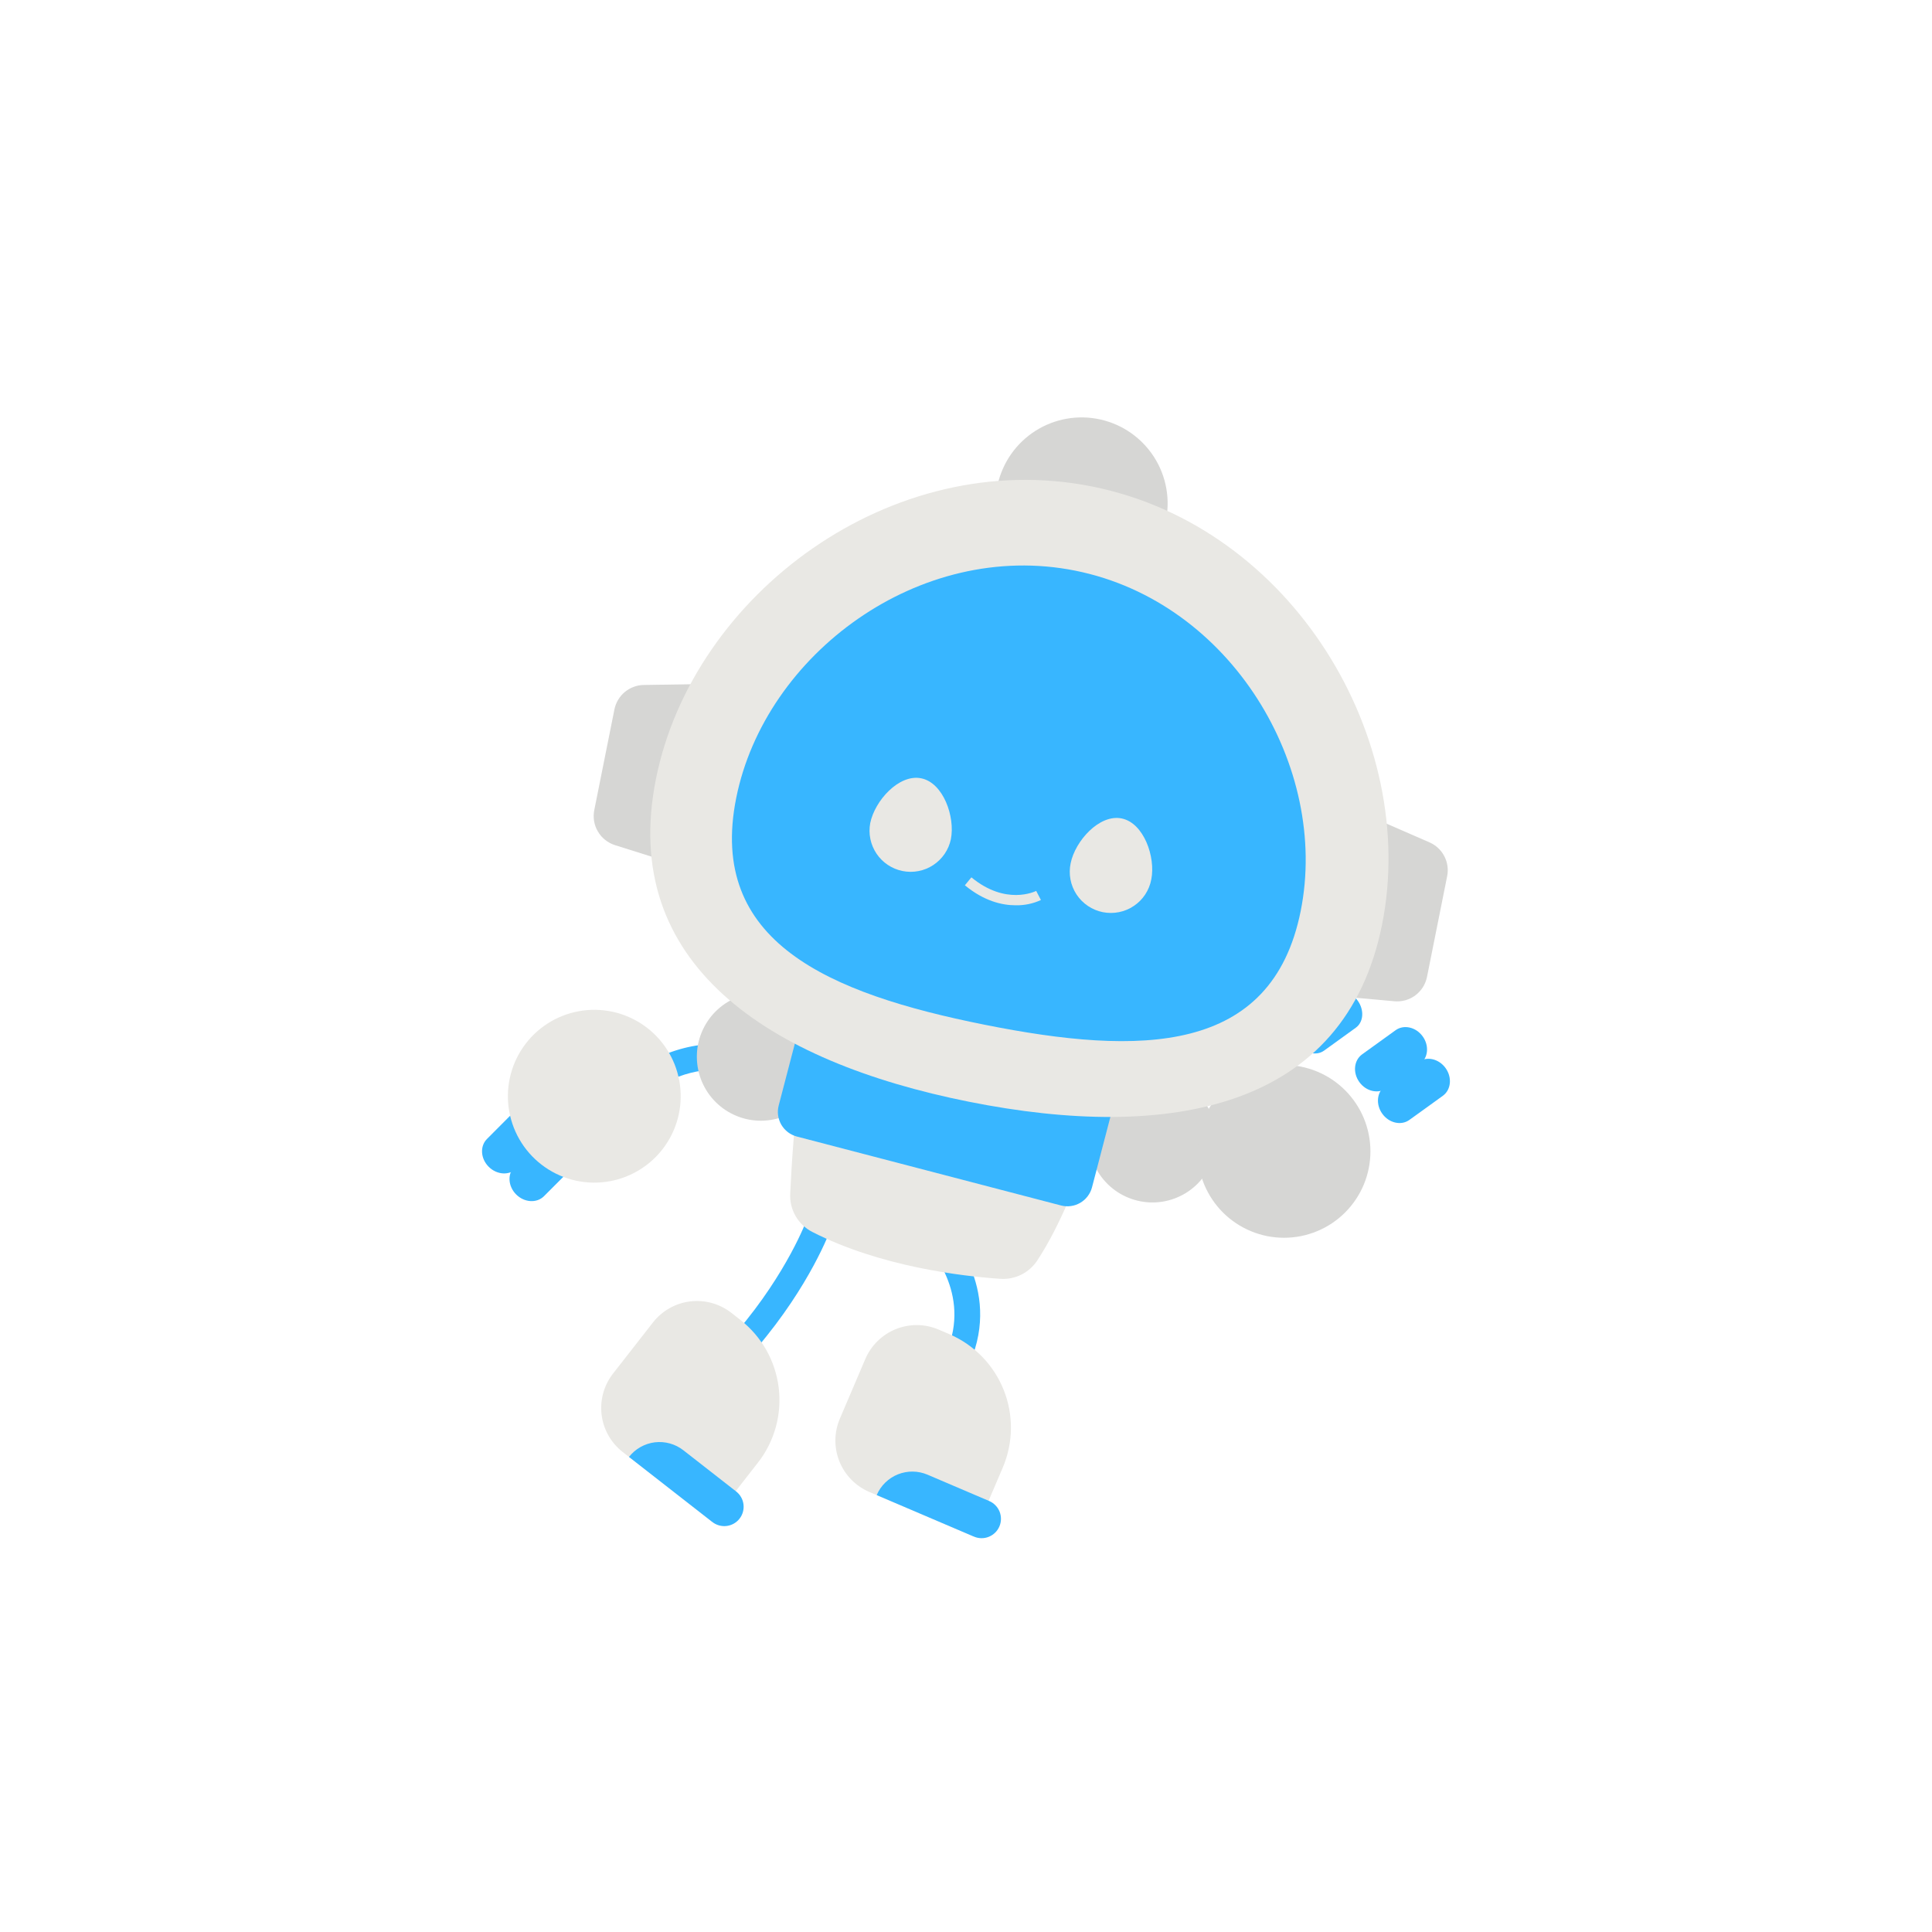 <svg xmlns="http://www.w3.org/2000/svg" xmlns:xlink="http://www.w3.org/1999/xlink" width="500" zoomAndPan="magnify" viewBox="0 0 375 375" height="500" preserveAspectRatio="xMidYMid meet" version="1.0"><defs><clipPath id="887ce2f74b"><path d="M 93.113 214 L 107 214 L 107 228 L 93.113 228 Z M 93.113 214 " clip-rule="nonzero"/></clipPath></defs><path fill="#38b6ff" d="M 110.906 221.117 C 109.324 219.535 106.906 219.387 105.508 220.785 L 99.852 226.449 C 98.453 227.844 98.605 230.262 100.188 231.844 C 101.77 233.426 104.188 233.578 105.586 232.18 L 108.41 229.352 L 111.238 226.523 C 112.637 225.117 112.488 222.688 110.906 221.117 Z M 110.906 221.117 " fill-opacity="1" fill-rule="nonzero"/><g clip-path="url(#887ce2f74b)"><path fill="#38b6ff" d="M 105.555 215.754 C 103.973 214.168 101.555 214.02 100.156 215.418 L 94.52 221.074 C 93.121 222.473 93.273 224.887 94.855 226.469 C 96.438 228.051 98.852 228.203 100.25 226.805 L 105.906 221.148 C 107.27 219.75 107.121 217.336 105.555 215.754 Z M 105.555 215.754 " fill-opacity="1" fill-rule="nonzero"/></g><path fill="#38b6ff" d="M 186.488 264.719 C 186.191 264.719 185.91 264.668 185.633 264.566 C 185.32 264.453 185.043 264.285 184.797 264.062 C 184.551 263.84 184.359 263.578 184.219 263.277 C 184.074 262.977 183.996 262.664 183.984 262.332 C 183.969 262 184.016 261.68 184.129 261.367 C 188.234 250.117 179.781 241.574 179.422 241.211 C 179.199 240.977 179.027 240.711 178.906 240.41 C 178.789 240.109 178.73 239.797 178.73 239.473 C 178.734 239.148 178.797 238.836 178.922 238.539 C 179.043 238.238 179.219 237.973 179.445 237.742 C 179.672 237.512 179.938 237.332 180.234 237.203 C 180.531 237.074 180.84 237.004 181.164 236.996 C 181.488 236.988 181.801 237.039 182.105 237.152 C 182.406 237.27 182.68 237.434 182.918 237.652 C 183.375 238.102 194.039 248.762 188.816 263.078 C 188.637 263.566 188.336 263.961 187.91 264.262 C 187.484 264.562 187.008 264.715 186.488 264.719 Z M 186.488 264.719 " fill-opacity="1" fill-rule="nonzero"/><path fill="#e9e8e4" d="M 188.934 298.207 L 168.727 289.582 C 168.07 289.301 167.453 288.961 166.863 288.559 C 166.277 288.156 165.734 287.703 165.238 287.195 C 164.738 286.684 164.297 286.133 163.906 285.539 C 163.52 284.941 163.191 284.312 162.926 283.652 C 162.66 282.992 162.465 282.312 162.332 281.613 C 162.199 280.914 162.141 280.211 162.148 279.5 C 162.156 278.789 162.23 278.082 162.379 277.387 C 162.523 276.691 162.738 276.016 163.016 275.363 L 167.961 263.777 C 168.242 263.121 168.582 262.5 168.984 261.914 C 169.387 261.328 169.84 260.785 170.348 260.289 C 170.859 259.789 171.41 259.348 172.004 258.957 C 172.602 258.57 173.23 258.242 173.891 257.977 C 174.551 257.711 175.23 257.516 175.93 257.383 C 176.629 257.25 177.332 257.191 178.043 257.195 C 178.754 257.203 179.461 257.281 180.156 257.43 C 180.852 257.574 181.527 257.789 182.18 258.066 L 184.227 258.941 C 184.82 259.195 185.402 259.477 185.969 259.789 C 186.535 260.098 187.086 260.438 187.621 260.801 C 188.156 261.168 188.668 261.559 189.164 261.973 C 189.66 262.391 190.137 262.828 190.586 263.289 C 191.039 263.754 191.469 264.234 191.875 264.742 C 192.277 265.246 192.656 265.77 193.012 266.309 C 193.363 266.852 193.691 267.41 193.988 267.98 C 194.289 268.555 194.559 269.145 194.797 269.742 C 195.039 270.344 195.25 270.953 195.434 271.574 C 195.613 272.195 195.762 272.824 195.883 273.461 C 196 274.094 196.09 274.734 196.145 275.379 C 196.203 276.023 196.227 276.668 196.219 277.316 C 196.215 277.965 196.176 278.609 196.105 279.25 C 196.035 279.895 195.934 280.531 195.797 281.164 C 195.664 281.797 195.504 282.422 195.309 283.039 C 195.113 283.656 194.891 284.262 194.637 284.855 Z M 188.934 298.207 " fill-opacity="1" fill-rule="nonzero"/><path fill="#38b6ff" d="M 189.051 298.258 L 170.168 290.195 C 170.359 289.742 170.598 289.312 170.875 288.906 C 171.152 288.496 171.469 288.121 171.82 287.777 C 172.176 287.43 172.559 287.125 172.973 286.852 C 173.383 286.582 173.82 286.355 174.277 286.172 C 174.734 285.988 175.207 285.852 175.691 285.762 C 176.176 285.668 176.668 285.625 177.16 285.633 C 177.652 285.637 178.141 285.691 178.625 285.793 C 179.109 285.895 179.574 286.043 180.031 286.234 L 192.004 291.348 C 192.461 291.543 192.863 291.82 193.211 292.176 C 193.562 292.531 193.828 292.941 194.016 293.402 C 194.199 293.863 194.289 294.344 194.285 294.844 C 194.277 295.344 194.18 295.82 193.984 296.277 C 193.785 296.738 193.512 297.141 193.156 297.488 C 192.797 297.836 192.391 298.105 191.926 298.289 C 191.465 298.477 190.984 298.566 190.484 298.562 C 189.988 298.555 189.508 298.453 189.051 298.258 Z M 189.051 298.258 " fill-opacity="1" fill-rule="nonzero"/><path fill="#38b6ff" d="M 124.367 212.043 C 123.871 211.938 123.445 211.703 123.094 211.34 C 122.742 210.977 122.52 210.543 122.43 210.043 C 122.34 209.547 122.395 209.062 122.602 208.602 C 122.805 208.137 123.121 207.766 123.547 207.496 C 127.539 204.965 131.789 203.363 135.832 202.848 C 138.977 202.449 140.953 202.848 141.168 202.879 C 141.492 202.949 141.789 203.074 142.062 203.262 C 142.336 203.449 142.562 203.68 142.746 203.957 C 142.926 204.23 143.047 204.531 143.109 204.859 C 143.172 205.184 143.168 205.508 143.102 205.832 C 143.035 206.152 142.906 206.453 142.723 206.727 C 142.535 207 142.305 207.227 142.027 207.41 C 141.754 207.59 141.453 207.711 141.125 207.773 C 140.801 207.836 140.477 207.832 140.152 207.766 C 139.863 207.715 134.109 206.715 126.215 211.711 C 125.645 212.074 125.027 212.184 124.367 212.043 Z M 124.367 212.043 " fill-opacity="1" fill-rule="nonzero"/><path fill="#d6d6d4" d="M 154.531 194.754 C 155.211 195.203 155.844 195.715 156.422 196.289 C 157 196.863 157.52 197.488 157.973 198.164 C 158.43 198.84 158.816 199.555 159.133 200.309 C 159.445 201.059 159.688 201.836 159.848 202.637 C 160.012 203.434 160.094 204.242 160.098 205.059 C 160.102 205.871 160.023 206.68 159.871 207.48 C 159.715 208.281 159.48 209.059 159.172 209.812 C 158.863 210.57 158.484 211.285 158.035 211.965 C 157.586 212.645 157.074 213.277 156.5 213.855 C 155.926 214.434 155.301 214.953 154.621 215.406 C 153.945 215.863 153.234 216.25 152.48 216.566 C 151.73 216.879 150.953 217.121 150.152 217.281 C 149.355 217.445 148.547 217.527 147.73 217.531 C 146.918 217.535 146.109 217.457 145.309 217.305 C 144.508 217.148 143.73 216.914 142.977 216.605 C 142.219 216.297 141.504 215.918 140.824 215.469 C 140.141 215.02 139.512 214.504 138.934 213.934 C 138.355 213.359 137.836 212.73 137.379 212.055 C 136.926 211.379 136.539 210.668 136.223 209.914 C 135.91 209.16 135.668 208.387 135.508 207.586 C 135.344 206.789 135.262 205.98 135.258 205.164 C 135.254 204.352 135.328 203.543 135.484 202.742 C 135.641 201.941 135.875 201.164 136.184 200.406 C 136.492 199.652 136.871 198.938 137.32 198.254 C 137.77 197.574 138.281 196.945 138.855 196.367 C 139.43 195.789 140.055 195.27 140.73 194.812 C 141.41 194.359 142.121 193.973 142.875 193.656 C 143.625 193.34 144.402 193.102 145.203 192.941 C 146 192.777 146.809 192.695 147.625 192.691 C 148.438 192.688 149.246 192.762 150.047 192.918 C 150.848 193.074 151.625 193.309 152.379 193.617 C 153.137 193.926 153.852 194.305 154.531 194.754 Z M 154.531 194.754 " fill-opacity="1" fill-rule="nonzero"/><path fill="#e9e8e4" d="M 118.887 196.379 C 119.426 196.496 119.953 196.637 120.477 196.805 C 121 196.973 121.516 197.168 122.02 197.387 C 122.523 197.605 123.016 197.848 123.496 198.113 C 123.977 198.379 124.441 198.668 124.891 198.98 C 125.344 199.293 125.781 199.629 126.199 199.984 C 126.617 200.34 127.02 200.715 127.398 201.109 C 127.781 201.504 128.145 201.914 128.484 202.344 C 128.828 202.773 129.148 203.223 129.445 203.684 C 129.742 204.145 130.016 204.621 130.27 205.109 C 130.52 205.598 130.746 206.098 130.949 206.605 C 131.148 207.117 131.328 207.637 131.477 208.164 C 131.629 208.695 131.754 209.227 131.852 209.77 C 131.949 210.309 132.023 210.852 132.066 211.398 C 132.113 211.949 132.129 212.496 132.121 213.047 C 132.113 213.594 132.078 214.141 132.016 214.688 C 131.953 215.234 131.863 215.773 131.746 216.312 C 131.633 216.848 131.488 217.379 131.32 217.902 C 131.152 218.426 130.961 218.938 130.742 219.441 C 130.523 219.945 130.281 220.438 130.016 220.918 C 129.746 221.398 129.457 221.863 129.145 222.316 C 128.832 222.77 128.5 223.203 128.145 223.621 C 127.789 224.043 127.414 224.441 127.02 224.824 C 126.625 225.207 126.211 225.566 125.781 225.91 C 125.352 226.25 124.906 226.57 124.445 226.867 C 123.984 227.168 123.508 227.441 123.02 227.691 C 122.531 227.945 122.031 228.172 121.52 228.371 C 121.008 228.574 120.492 228.75 119.961 228.902 C 119.434 229.051 118.898 229.176 118.359 229.277 C 117.82 229.375 117.273 229.445 116.727 229.492 C 116.18 229.535 115.633 229.555 115.082 229.547 C 114.535 229.535 113.984 229.5 113.441 229.438 C 112.895 229.375 112.352 229.285 111.816 229.172 C 111.277 229.055 110.75 228.914 110.227 228.746 C 109.703 228.578 109.191 228.383 108.684 228.164 C 108.18 227.949 107.688 227.707 107.211 227.438 C 106.73 227.172 106.262 226.883 105.812 226.57 C 105.359 226.258 104.926 225.922 104.504 225.566 C 104.086 225.215 103.684 224.84 103.305 224.445 C 102.922 224.047 102.559 223.637 102.219 223.207 C 101.875 222.777 101.555 222.332 101.258 221.867 C 100.961 221.406 100.688 220.934 100.434 220.445 C 100.184 219.953 99.957 219.457 99.754 218.945 C 99.555 218.434 99.375 217.914 99.227 217.387 C 99.074 216.859 98.949 216.324 98.852 215.781 C 98.754 215.242 98.68 214.699 98.637 214.152 C 98.59 213.605 98.574 213.055 98.582 212.508 C 98.59 211.957 98.625 211.41 98.688 210.863 C 98.75 210.316 98.84 209.777 98.957 209.238 C 99.074 208.703 99.215 208.172 99.383 207.648 C 99.551 207.125 99.742 206.613 99.961 206.109 C 100.18 205.605 100.422 205.113 100.688 204.633 C 100.957 204.152 101.246 203.688 101.559 203.234 C 101.871 202.781 102.203 202.348 102.559 201.93 C 102.914 201.512 103.289 201.109 103.684 200.727 C 104.078 200.344 104.492 199.984 104.922 199.641 C 105.352 199.301 105.797 198.98 106.258 198.684 C 106.719 198.383 107.195 198.109 107.684 197.859 C 108.172 197.609 108.672 197.383 109.184 197.18 C 109.695 196.977 110.215 196.801 110.742 196.648 C 111.27 196.5 111.805 196.375 112.344 196.277 C 112.883 196.176 113.43 196.105 113.977 196.059 C 114.523 196.016 115.07 195.996 115.621 196.004 C 116.172 196.016 116.719 196.051 117.262 196.113 C 117.809 196.176 118.352 196.266 118.887 196.379 Z M 118.887 196.379 " fill-opacity="1" fill-rule="nonzero"/><path fill="#38b6ff" d="M 145.055 262.445 C 144.441 262.445 143.906 262.246 143.441 261.848 C 143.191 261.633 142.988 261.379 142.84 261.086 C 142.688 260.793 142.598 260.48 142.57 260.148 C 142.543 259.82 142.582 259.5 142.684 259.184 C 142.785 258.871 142.941 258.586 143.156 258.336 C 152.84 246.949 156.547 236.867 156.586 236.766 C 156.695 236.457 156.863 236.18 157.086 235.934 C 157.309 235.688 157.566 235.496 157.867 235.355 C 158.164 235.215 158.48 235.137 158.812 235.121 C 159.141 235.105 159.461 235.152 159.773 235.262 C 160.082 235.375 160.363 235.543 160.605 235.766 C 160.852 235.984 161.043 236.246 161.184 236.547 C 161.328 236.844 161.406 237.16 161.422 237.488 C 161.438 237.82 161.391 238.141 161.277 238.449 C 161.121 238.895 157.273 249.445 146.957 261.566 C 146.457 262.152 145.824 262.445 145.055 262.445 Z M 145.055 262.445 " fill-opacity="1" fill-rule="nonzero"/><path fill="#e9e8e4" d="M 138.176 295.348 L 120.855 281.824 C 120.297 281.387 119.785 280.898 119.32 280.359 C 118.855 279.82 118.445 279.242 118.098 278.625 C 117.746 278.004 117.461 277.355 117.234 276.684 C 117.012 276.008 116.859 275.316 116.77 274.609 C 116.684 273.902 116.668 273.195 116.719 272.484 C 116.773 271.777 116.895 271.078 117.082 270.395 C 117.273 269.707 117.527 269.047 117.848 268.41 C 118.168 267.777 118.547 267.18 118.984 266.617 L 126.738 256.688 C 127.176 256.129 127.664 255.613 128.203 255.152 C 128.738 254.688 129.32 254.277 129.938 253.93 C 130.559 253.578 131.203 253.289 131.879 253.066 C 132.555 252.844 133.246 252.691 133.953 252.602 C 134.66 252.516 135.367 252.5 136.074 252.551 C 136.785 252.605 137.484 252.727 138.168 252.914 C 138.855 253.105 139.516 253.359 140.148 253.68 C 140.785 254 141.383 254.379 141.945 254.816 L 143.695 256.184 C 144.207 256.582 144.695 257.004 145.164 257.453 C 145.633 257.898 146.078 258.367 146.5 258.855 C 146.922 259.344 147.32 259.855 147.691 260.383 C 148.066 260.91 148.41 261.457 148.73 262.02 C 149.047 262.582 149.34 263.16 149.602 263.754 C 149.863 264.344 150.094 264.945 150.297 265.559 C 150.5 266.176 150.672 266.797 150.812 267.43 C 150.957 268.059 151.066 268.695 151.145 269.336 C 151.223 269.98 151.27 270.625 151.285 271.27 C 151.301 271.918 151.285 272.562 151.238 273.207 C 151.191 273.852 151.113 274.492 151 275.133 C 150.891 275.77 150.75 276.398 150.578 277.023 C 150.402 277.645 150.199 278.258 149.969 278.863 C 149.734 279.465 149.473 280.055 149.184 280.633 C 148.891 281.211 148.574 281.773 148.227 282.32 C 147.879 282.867 147.508 283.395 147.109 283.902 Z M 138.176 295.348 " fill-opacity="1" fill-rule="nonzero"/><path fill="#38b6ff" d="M 138.27 295.422 L 122.086 282.789 C 122.391 282.402 122.73 282.043 123.102 281.723 C 123.477 281.398 123.879 281.117 124.309 280.875 C 124.738 280.633 125.188 280.434 125.656 280.277 C 126.125 280.121 126.602 280.016 127.094 279.953 C 127.582 279.895 128.074 279.883 128.566 279.918 C 129.059 279.957 129.543 280.039 130.016 280.172 C 130.492 280.305 130.949 280.48 131.391 280.703 C 131.832 280.926 132.246 281.188 132.637 281.492 L 142.895 289.5 C 143.285 289.805 143.605 290.176 143.852 290.609 C 144.098 291.043 144.25 291.508 144.312 292 C 144.371 292.496 144.336 292.984 144.203 293.465 C 144.07 293.945 143.852 294.383 143.543 294.773 C 143.238 295.168 142.867 295.484 142.434 295.73 C 142 295.977 141.535 296.129 141.039 296.191 C 140.547 296.254 140.059 296.215 139.578 296.082 C 139.098 295.949 138.66 295.73 138.27 295.422 Z M 138.27 295.422 " fill-opacity="1" fill-rule="nonzero"/><path fill="#38b6ff" d="M 280.586 207.312 C 279.277 205.496 276.914 204.961 275.324 206.121 L 268.836 210.801 C 267.23 211.957 266.996 214.363 268.305 216.18 C 269.613 217.996 271.973 218.527 273.566 217.371 L 276.812 215.035 L 280.055 212.691 C 281.656 211.535 281.891 209.125 280.586 207.312 Z M 280.586 207.312 " fill-opacity="1" fill-rule="nonzero"/><path fill="#38b6ff" d="M 276.141 201.16 C 274.836 199.344 272.469 198.812 270.879 199.969 L 264.383 204.652 C 262.781 205.809 262.543 208.219 263.852 210.031 C 265.16 211.848 267.52 212.379 269.113 211.223 L 272.359 208.883 L 275.602 206.543 C 277.215 205.379 277.453 202.973 276.141 201.16 Z M 276.141 201.16 " fill-opacity="1" fill-rule="nonzero"/><path fill="#38b6ff" d="M 263.531 194.227 C 262.223 192.41 259.926 191.828 258.406 192.926 L 252.262 197.359 C 250.758 198.457 250.574 200.816 251.883 202.621 C 253.191 204.438 255.488 205.02 257.008 203.922 L 260.082 201.703 L 263.152 199.484 C 264.668 198.402 264.84 196.043 263.531 194.227 Z M 263.531 194.227 " fill-opacity="1" fill-rule="nonzero"/><path fill="#38b6ff" d="M 248.062 214.422 C 247.312 214.176 246.609 214.266 245.945 214.691 C 238.055 219.754 232.102 218.723 232.043 218.711 C 231.711 218.629 231.379 218.617 231.047 218.672 C 230.711 218.727 230.402 218.844 230.117 219.027 C 229.828 219.207 229.59 219.438 229.398 219.715 C 229.207 219.996 229.074 220.301 229.008 220.633 C 228.938 220.965 228.938 221.297 229.004 221.629 C 229.074 221.961 229.203 222.266 229.395 222.543 C 229.586 222.824 229.824 223.055 230.109 223.238 C 230.395 223.418 230.703 223.539 231.039 223.594 C 232.816 223.875 234.594 223.875 236.371 223.594 C 240.414 223.062 244.637 221.434 248.633 218.887 C 249.039 218.625 249.344 218.277 249.547 217.84 C 249.75 217.406 249.824 216.949 249.762 216.469 C 249.699 215.992 249.516 215.566 249.211 215.195 C 248.902 214.824 248.52 214.562 248.062 214.414 Z M 248.062 214.422 " fill-opacity="1" fill-rule="nonzero"/><path fill="#d6d6d4" d="M 234.246 214.562 C 234.672 215.254 235.023 215.98 235.305 216.746 C 235.582 217.508 235.789 218.289 235.914 219.094 C 236.039 219.895 236.086 220.703 236.055 221.516 C 236.023 222.328 235.91 223.129 235.719 223.918 C 235.531 224.707 235.266 225.473 234.926 226.211 C 234.582 226.945 234.172 227.645 233.695 228.301 C 233.219 228.957 232.68 229.562 232.082 230.113 C 231.484 230.664 230.84 231.152 230.148 231.578 C 229.453 232 228.727 232.352 227.965 232.633 C 227.199 232.914 226.418 233.117 225.617 233.246 C 224.812 233.371 224.004 233.418 223.195 233.387 C 222.383 233.352 221.582 233.242 220.789 233.051 C 220 232.859 219.238 232.594 218.5 232.254 C 217.762 231.914 217.062 231.504 216.406 231.027 C 215.75 230.547 215.145 230.012 214.594 229.414 C 214.043 228.816 213.555 228.172 213.133 227.477 C 212.707 226.785 212.355 226.059 212.074 225.293 C 211.793 224.531 211.59 223.75 211.465 222.945 C 211.336 222.145 211.289 221.336 211.324 220.523 C 211.355 219.711 211.465 218.91 211.656 218.121 C 211.848 217.332 212.113 216.566 212.453 215.828 C 212.793 215.094 213.203 214.395 213.68 213.738 C 214.16 213.082 214.699 212.477 215.293 211.926 C 215.891 211.375 216.535 210.887 217.23 210.461 C 217.922 210.039 218.652 209.688 219.414 209.406 C 220.176 209.125 220.961 208.922 221.762 208.793 C 222.566 208.668 223.371 208.621 224.184 208.652 C 224.996 208.688 225.797 208.797 226.586 208.988 C 227.375 209.18 228.141 209.441 228.879 209.785 C 229.617 210.125 230.312 210.535 230.969 211.012 C 231.629 211.492 232.23 212.027 232.781 212.625 C 233.336 213.223 233.82 213.867 234.246 214.562 Z M 234.246 214.562 " fill-opacity="1" fill-rule="nonzero"/><path fill="#d6d6d4" d="M 266 223.477 C 266 224.027 265.973 224.574 265.918 225.121 C 265.863 225.668 265.785 226.211 265.676 226.75 C 265.57 227.289 265.438 227.82 265.277 228.348 C 265.117 228.871 264.934 229.391 264.723 229.898 C 264.512 230.406 264.277 230.898 264.02 231.383 C 263.758 231.871 263.477 232.34 263.172 232.797 C 262.867 233.254 262.539 233.695 262.191 234.117 C 261.844 234.543 261.477 234.949 261.086 235.34 C 260.699 235.727 260.293 236.094 259.867 236.445 C 259.441 236.793 259 237.117 258.547 237.426 C 258.09 237.73 257.617 238.012 257.133 238.27 C 256.648 238.527 256.152 238.762 255.645 238.973 C 255.137 239.184 254.621 239.367 254.094 239.527 C 253.57 239.688 253.039 239.82 252.5 239.93 C 251.961 240.035 251.418 240.117 250.871 240.168 C 250.324 240.223 249.777 240.25 249.227 240.25 C 248.68 240.25 248.129 240.223 247.582 240.168 C 247.035 240.117 246.492 240.035 245.953 239.93 C 245.418 239.82 244.883 239.688 244.359 239.527 C 243.832 239.367 243.316 239.184 242.809 238.973 C 242.301 238.762 241.805 238.527 241.32 238.27 C 240.836 238.012 240.367 237.73 239.91 237.426 C 239.453 237.117 239.012 236.793 238.586 236.445 C 238.164 236.094 237.754 235.727 237.367 235.34 C 236.98 234.949 236.609 234.543 236.262 234.117 C 235.914 233.695 235.586 233.254 235.281 232.797 C 234.977 232.34 234.695 231.871 234.434 231.383 C 234.176 230.898 233.941 230.406 233.73 229.898 C 233.52 229.391 233.336 228.871 233.176 228.348 C 233.02 227.82 232.883 227.289 232.777 226.75 C 232.672 226.211 232.59 225.668 232.535 225.121 C 232.48 224.574 232.453 224.027 232.453 223.477 C 232.453 222.93 232.48 222.383 232.535 221.836 C 232.59 221.289 232.672 220.746 232.777 220.207 C 232.883 219.668 233.02 219.137 233.176 218.609 C 233.336 218.086 233.52 217.566 233.73 217.059 C 233.941 216.551 234.176 216.055 234.434 215.57 C 234.695 215.086 234.977 214.617 235.281 214.16 C 235.586 213.703 235.914 213.262 236.262 212.84 C 236.609 212.414 236.98 212.008 237.367 211.617 C 237.754 211.23 238.164 210.863 238.586 210.512 C 239.012 210.164 239.453 209.84 239.91 209.531 C 240.367 209.227 240.836 208.945 241.32 208.688 C 241.805 208.43 242.301 208.191 242.809 207.984 C 243.316 207.773 243.832 207.59 244.359 207.43 C 244.883 207.27 245.418 207.137 245.953 207.027 C 246.492 206.922 247.035 206.84 247.582 206.789 C 248.129 206.734 248.68 206.707 249.227 206.707 C 249.777 206.707 250.324 206.734 250.871 206.789 C 251.418 206.84 251.961 206.922 252.5 207.027 C 253.039 207.137 253.57 207.27 254.098 207.43 C 254.621 207.59 255.137 207.773 255.645 207.984 C 256.152 208.191 256.648 208.43 257.133 208.688 C 257.617 208.945 258.09 209.227 258.547 209.531 C 259 209.84 259.441 210.164 259.867 210.512 C 260.293 210.863 260.699 211.23 261.086 211.617 C 261.477 212.008 261.844 212.414 262.191 212.84 C 262.539 213.262 262.867 213.703 263.172 214.16 C 263.477 214.617 263.758 215.086 264.02 215.57 C 264.277 216.055 264.512 216.551 264.723 217.059 C 264.934 217.566 265.117 218.086 265.277 218.609 C 265.438 219.137 265.57 219.668 265.676 220.207 C 265.785 220.746 265.863 221.289 265.918 221.836 C 265.973 222.383 266 222.93 266 223.477 Z M 266 223.477 " fill-opacity="1" fill-rule="nonzero"/><path fill="#e9e8e4" d="M 216.137 206.789 C 216.137 206.789 210.293 231.043 201.336 244.656 C 200.949 245.242 200.496 245.77 199.969 246.234 C 199.445 246.703 198.867 247.094 198.238 247.406 C 197.609 247.719 196.949 247.945 196.262 248.082 C 195.57 248.219 194.875 248.266 194.176 248.219 C 186.684 247.711 170.875 245.859 157.68 239.125 C 157 238.781 156.387 238.348 155.832 237.824 C 155.281 237.301 154.812 236.711 154.434 236.051 C 154.051 235.395 153.77 234.695 153.59 233.957 C 153.414 233.219 153.34 232.469 153.379 231.707 C 153.887 220.789 155.633 194.961 161.023 190.676 C 172.246 181.727 216.137 206.789 216.137 206.789 Z M 216.137 206.789 " fill-opacity="1" fill-rule="nonzero"/><path fill="#38b6ff" d="M 151.145 214.574 L 155.957 196.137 C 156.039 195.824 156.148 195.52 156.293 195.227 C 156.434 194.938 156.602 194.66 156.797 194.402 C 156.992 194.145 157.211 193.906 157.457 193.691 C 157.699 193.477 157.961 193.285 158.238 193.121 C 158.52 192.957 158.812 192.82 159.117 192.715 C 159.426 192.609 159.738 192.535 160.062 192.488 C 160.383 192.445 160.707 192.434 161.027 192.453 C 161.352 192.473 161.672 192.523 161.984 192.602 L 213.242 205.984 C 213.555 206.066 213.859 206.176 214.148 206.32 C 214.441 206.461 214.719 206.629 214.977 206.824 C 215.234 207.02 215.473 207.238 215.688 207.484 C 215.902 207.727 216.094 207.988 216.258 208.266 C 216.422 208.547 216.555 208.84 216.664 209.145 C 216.77 209.453 216.844 209.766 216.887 210.09 C 216.934 210.41 216.945 210.73 216.926 211.055 C 216.906 211.379 216.855 211.699 216.773 212.012 L 211.961 230.449 C 211.879 230.762 211.77 231.066 211.629 231.355 C 211.484 231.648 211.316 231.926 211.121 232.184 C 210.926 232.441 210.707 232.68 210.465 232.895 C 210.219 233.109 209.961 233.301 209.68 233.465 C 209.398 233.629 209.105 233.762 208.801 233.871 C 208.492 233.977 208.18 234.051 207.859 234.094 C 207.535 234.141 207.215 234.152 206.891 234.133 C 206.566 234.113 206.246 234.062 205.934 233.98 L 154.676 220.602 C 154.363 220.52 154.059 220.41 153.77 220.266 C 153.477 220.125 153.199 219.957 152.941 219.762 C 152.684 219.566 152.445 219.344 152.23 219.102 C 152.016 218.859 151.824 218.598 151.66 218.32 C 151.496 218.039 151.363 217.746 151.258 217.438 C 151.148 217.133 151.074 216.82 151.031 216.496 C 150.984 216.176 150.973 215.852 150.992 215.527 C 151.012 215.207 151.062 214.887 151.145 214.574 Z M 151.145 214.574 " fill-opacity="1" fill-rule="nonzero"/><path fill="#d6d6d4" d="M 224.844 90.184 C 225.09 90.672 225.312 91.172 225.508 91.68 C 225.707 92.191 225.879 92.711 226.027 93.238 C 226.172 93.762 226.293 94.297 226.387 94.836 C 226.484 95.375 226.551 95.914 226.59 96.461 C 226.633 97.008 226.648 97.551 226.633 98.098 C 226.621 98.645 226.582 99.191 226.516 99.734 C 226.449 100.277 226.359 100.816 226.238 101.348 C 226.121 101.883 225.977 102.41 225.805 102.93 C 225.633 103.449 225.438 103.961 225.219 104.461 C 224.996 104.961 224.754 105.449 224.484 105.926 C 224.215 106.402 223.922 106.863 223.609 107.312 C 223.297 107.758 222.961 108.191 222.602 108.605 C 222.246 109.02 221.871 109.418 221.477 109.793 C 221.078 110.172 220.668 110.531 220.238 110.867 C 219.805 111.203 219.359 111.52 218.898 111.812 C 218.438 112.105 217.961 112.375 217.473 112.625 C 216.984 112.871 216.484 113.094 215.977 113.289 C 215.465 113.488 214.949 113.66 214.422 113.809 C 213.895 113.953 213.359 114.074 212.824 114.168 C 212.285 114.262 211.742 114.332 211.195 114.371 C 210.652 114.414 210.105 114.43 209.559 114.414 C 209.012 114.402 208.465 114.363 207.922 114.297 C 207.379 114.23 206.844 114.141 206.309 114.02 C 205.773 113.902 205.246 113.758 204.727 113.586 C 204.207 113.414 203.699 113.219 203.199 113 C 202.695 112.777 202.207 112.535 201.73 112.266 C 201.258 111.996 200.793 111.703 200.348 111.391 C 199.898 111.078 199.469 110.742 199.051 110.383 C 198.637 110.027 198.242 109.652 197.863 109.258 C 197.484 108.859 197.129 108.449 196.789 108.016 C 196.453 107.586 196.137 107.141 195.844 106.68 C 195.551 106.219 195.281 105.742 195.035 105.254 C 194.789 104.766 194.566 104.266 194.367 103.758 C 194.168 103.246 193.996 102.73 193.852 102.203 C 193.703 101.676 193.582 101.141 193.488 100.602 C 193.395 100.066 193.328 99.523 193.285 98.977 C 193.242 98.434 193.23 97.887 193.242 97.34 C 193.254 96.793 193.293 96.246 193.359 95.703 C 193.426 95.16 193.52 94.621 193.637 94.09 C 193.758 93.555 193.902 93.027 194.07 92.508 C 194.242 91.988 194.438 91.48 194.66 90.977 C 194.879 90.477 195.125 89.988 195.395 89.512 C 195.66 89.035 195.953 88.574 196.266 88.129 C 196.582 87.68 196.918 87.246 197.273 86.832 C 197.629 86.418 198.004 86.023 198.402 85.645 C 198.797 85.266 199.211 84.91 199.641 84.57 C 200.07 84.234 200.516 83.918 200.98 83.625 C 201.441 83.332 201.914 83.062 202.402 82.816 C 202.891 82.566 203.391 82.348 203.898 82.148 C 204.41 81.949 204.93 81.777 205.457 81.633 C 205.984 81.484 206.516 81.363 207.055 81.27 C 207.594 81.176 208.137 81.105 208.68 81.066 C 209.227 81.023 209.773 81.012 210.32 81.023 C 210.867 81.035 211.41 81.074 211.953 81.141 C 212.496 81.207 213.035 81.301 213.57 81.418 C 214.102 81.535 214.629 81.68 215.148 81.852 C 215.668 82.023 216.18 82.219 216.68 82.438 C 217.18 82.66 217.668 82.906 218.145 83.172 C 218.621 83.441 219.082 83.734 219.531 84.047 C 219.977 84.363 220.41 84.699 220.824 85.055 C 221.238 85.41 221.637 85.785 222.012 86.184 C 222.391 86.578 222.75 86.992 223.086 87.422 C 223.422 87.852 223.738 88.297 224.031 88.758 C 224.324 89.223 224.594 89.695 224.844 90.184 Z M 224.844 90.184 " fill-opacity="1" fill-rule="nonzero"/><path fill="#d6d6d4" d="M 252.844 192.734 L 270.656 194.344 C 271.016 194.375 271.375 194.375 271.734 194.34 C 272.094 194.309 272.449 194.242 272.797 194.145 C 273.145 194.047 273.48 193.918 273.801 193.758 C 274.125 193.598 274.434 193.41 274.723 193.191 C 275.012 192.977 275.277 192.734 275.523 192.469 C 275.77 192.203 275.988 191.918 276.184 191.613 C 276.375 191.309 276.539 190.988 276.672 190.652 C 276.805 190.316 276.91 189.973 276.98 189.617 L 280.891 170.078 C 281.027 169.414 281.043 168.75 280.949 168.082 C 280.855 167.414 280.652 166.781 280.336 166.18 C 280.023 165.582 279.621 165.055 279.129 164.594 C 278.633 164.133 278.078 163.77 277.457 163.5 L 260.199 155.984 Z M 252.844 192.734 " fill-opacity="1" fill-rule="nonzero"/><path fill="#d6d6d4" d="M 136.426 169.414 L 119.367 164.039 C 119.023 163.93 118.691 163.789 118.371 163.621 C 118.055 163.449 117.754 163.254 117.469 163.027 C 117.188 162.805 116.926 162.555 116.688 162.285 C 116.453 162.012 116.242 161.719 116.059 161.406 C 115.871 161.098 115.719 160.773 115.594 160.434 C 115.469 160.094 115.379 159.746 115.316 159.391 C 115.258 159.031 115.23 158.676 115.234 158.312 C 115.238 157.953 115.277 157.594 115.348 157.238 L 119.258 137.699 C 119.391 137.035 119.633 136.414 119.977 135.836 C 120.324 135.254 120.754 134.75 121.273 134.316 C 121.793 133.887 122.367 133.555 123.004 133.32 C 123.637 133.086 124.289 132.961 124.965 132.953 L 143.785 132.66 Z M 136.426 169.414 " fill-opacity="1" fill-rule="nonzero"/><path fill="#e9e8e4" d="M 127.316 151.203 C 120.125 187.105 149.148 206.07 188.07 213.848 C 226.992 221.621 261.074 215.352 268.262 179.438 C 275.449 143.527 250.91 102.223 211.988 94.43 C 173.066 86.633 134.492 115.305 127.316 151.203 Z M 127.316 151.203 " fill-opacity="1" fill-rule="nonzero"/><path fill="#38b6ff" d="M 142.895 154.902 C 137.305 182.809 160.797 192.828 191.066 198.891 C 221.34 204.953 246.855 204.758 252.461 176.84 C 258.07 148.926 238.965 116.824 208.715 110.766 C 178.469 104.703 148.484 126.996 142.895 154.902 Z M 142.895 154.902 " fill-opacity="1" fill-rule="nonzero"/><path fill="#e9e8e4" d="M 207.812 167.559 C 207.703 168.074 207.645 168.598 207.641 169.125 C 207.633 169.656 207.68 170.18 207.777 170.695 C 207.875 171.215 208.02 171.723 208.219 172.211 C 208.418 172.699 208.66 173.168 208.949 173.609 C 209.242 174.047 209.57 174.457 209.941 174.832 C 210.316 175.207 210.719 175.543 211.156 175.84 C 211.594 176.137 212.059 176.383 212.547 176.59 C 213.031 176.793 213.535 176.945 214.055 177.051 C 214.57 177.152 215.094 177.203 215.621 177.203 C 216.152 177.203 216.672 177.152 217.191 177.047 C 217.711 176.945 218.211 176.789 218.699 176.586 C 219.188 176.383 219.648 176.133 220.086 175.836 C 220.523 175.543 220.93 175.207 221.301 174.832 C 221.672 174.453 222.004 174.047 222.293 173.605 C 222.582 173.164 222.824 172.695 223.023 172.207 C 223.223 171.719 223.367 171.211 223.465 170.691 C 224.332 166.371 222.02 159.719 217.695 158.855 C 213.375 157.992 208.684 163.238 207.812 167.559 Z M 207.812 167.559 " fill-opacity="1" fill-rule="nonzero"/><path fill="#e9e8e4" d="M 168.91 159.77 C 168.816 160.281 168.77 160.797 168.773 161.316 C 168.777 161.836 168.836 162.352 168.941 162.859 C 169.047 163.367 169.199 163.863 169.402 164.34 C 169.602 164.82 169.852 165.273 170.141 165.707 C 170.434 166.137 170.762 166.535 171.129 166.902 C 171.5 167.27 171.902 167.598 172.332 167.883 C 172.766 168.172 173.223 168.414 173.703 168.613 C 174.184 168.812 174.68 168.965 175.188 169.066 C 175.699 169.168 176.215 169.219 176.734 169.223 C 177.254 169.223 177.77 169.176 178.277 169.074 C 178.789 168.977 179.285 168.828 179.766 168.633 C 180.25 168.438 180.707 168.195 181.141 167.91 C 181.574 167.625 181.977 167.297 182.348 166.934 C 182.719 166.57 183.051 166.172 183.348 165.742 C 183.641 165.312 183.887 164.859 184.094 164.383 C 184.297 163.906 184.453 163.41 184.562 162.902 C 185.426 158.582 183.117 151.93 178.793 151.066 C 174.473 150.199 169.777 155.441 168.91 159.77 Z M 168.91 159.77 " fill-opacity="1" fill-rule="nonzero"/><path fill="#e9e8e4" d="M 197.137 175.715 C 194.484 175.715 190.996 174.898 187.281 171.832 L 188.547 170.293 C 195.23 175.809 200.887 173.035 201.125 172.926 L 202.043 174.695 C 200.484 175.406 198.848 175.746 197.137 175.715 Z M 197.137 175.715 " fill-opacity="1" fill-rule="nonzero"/></svg>